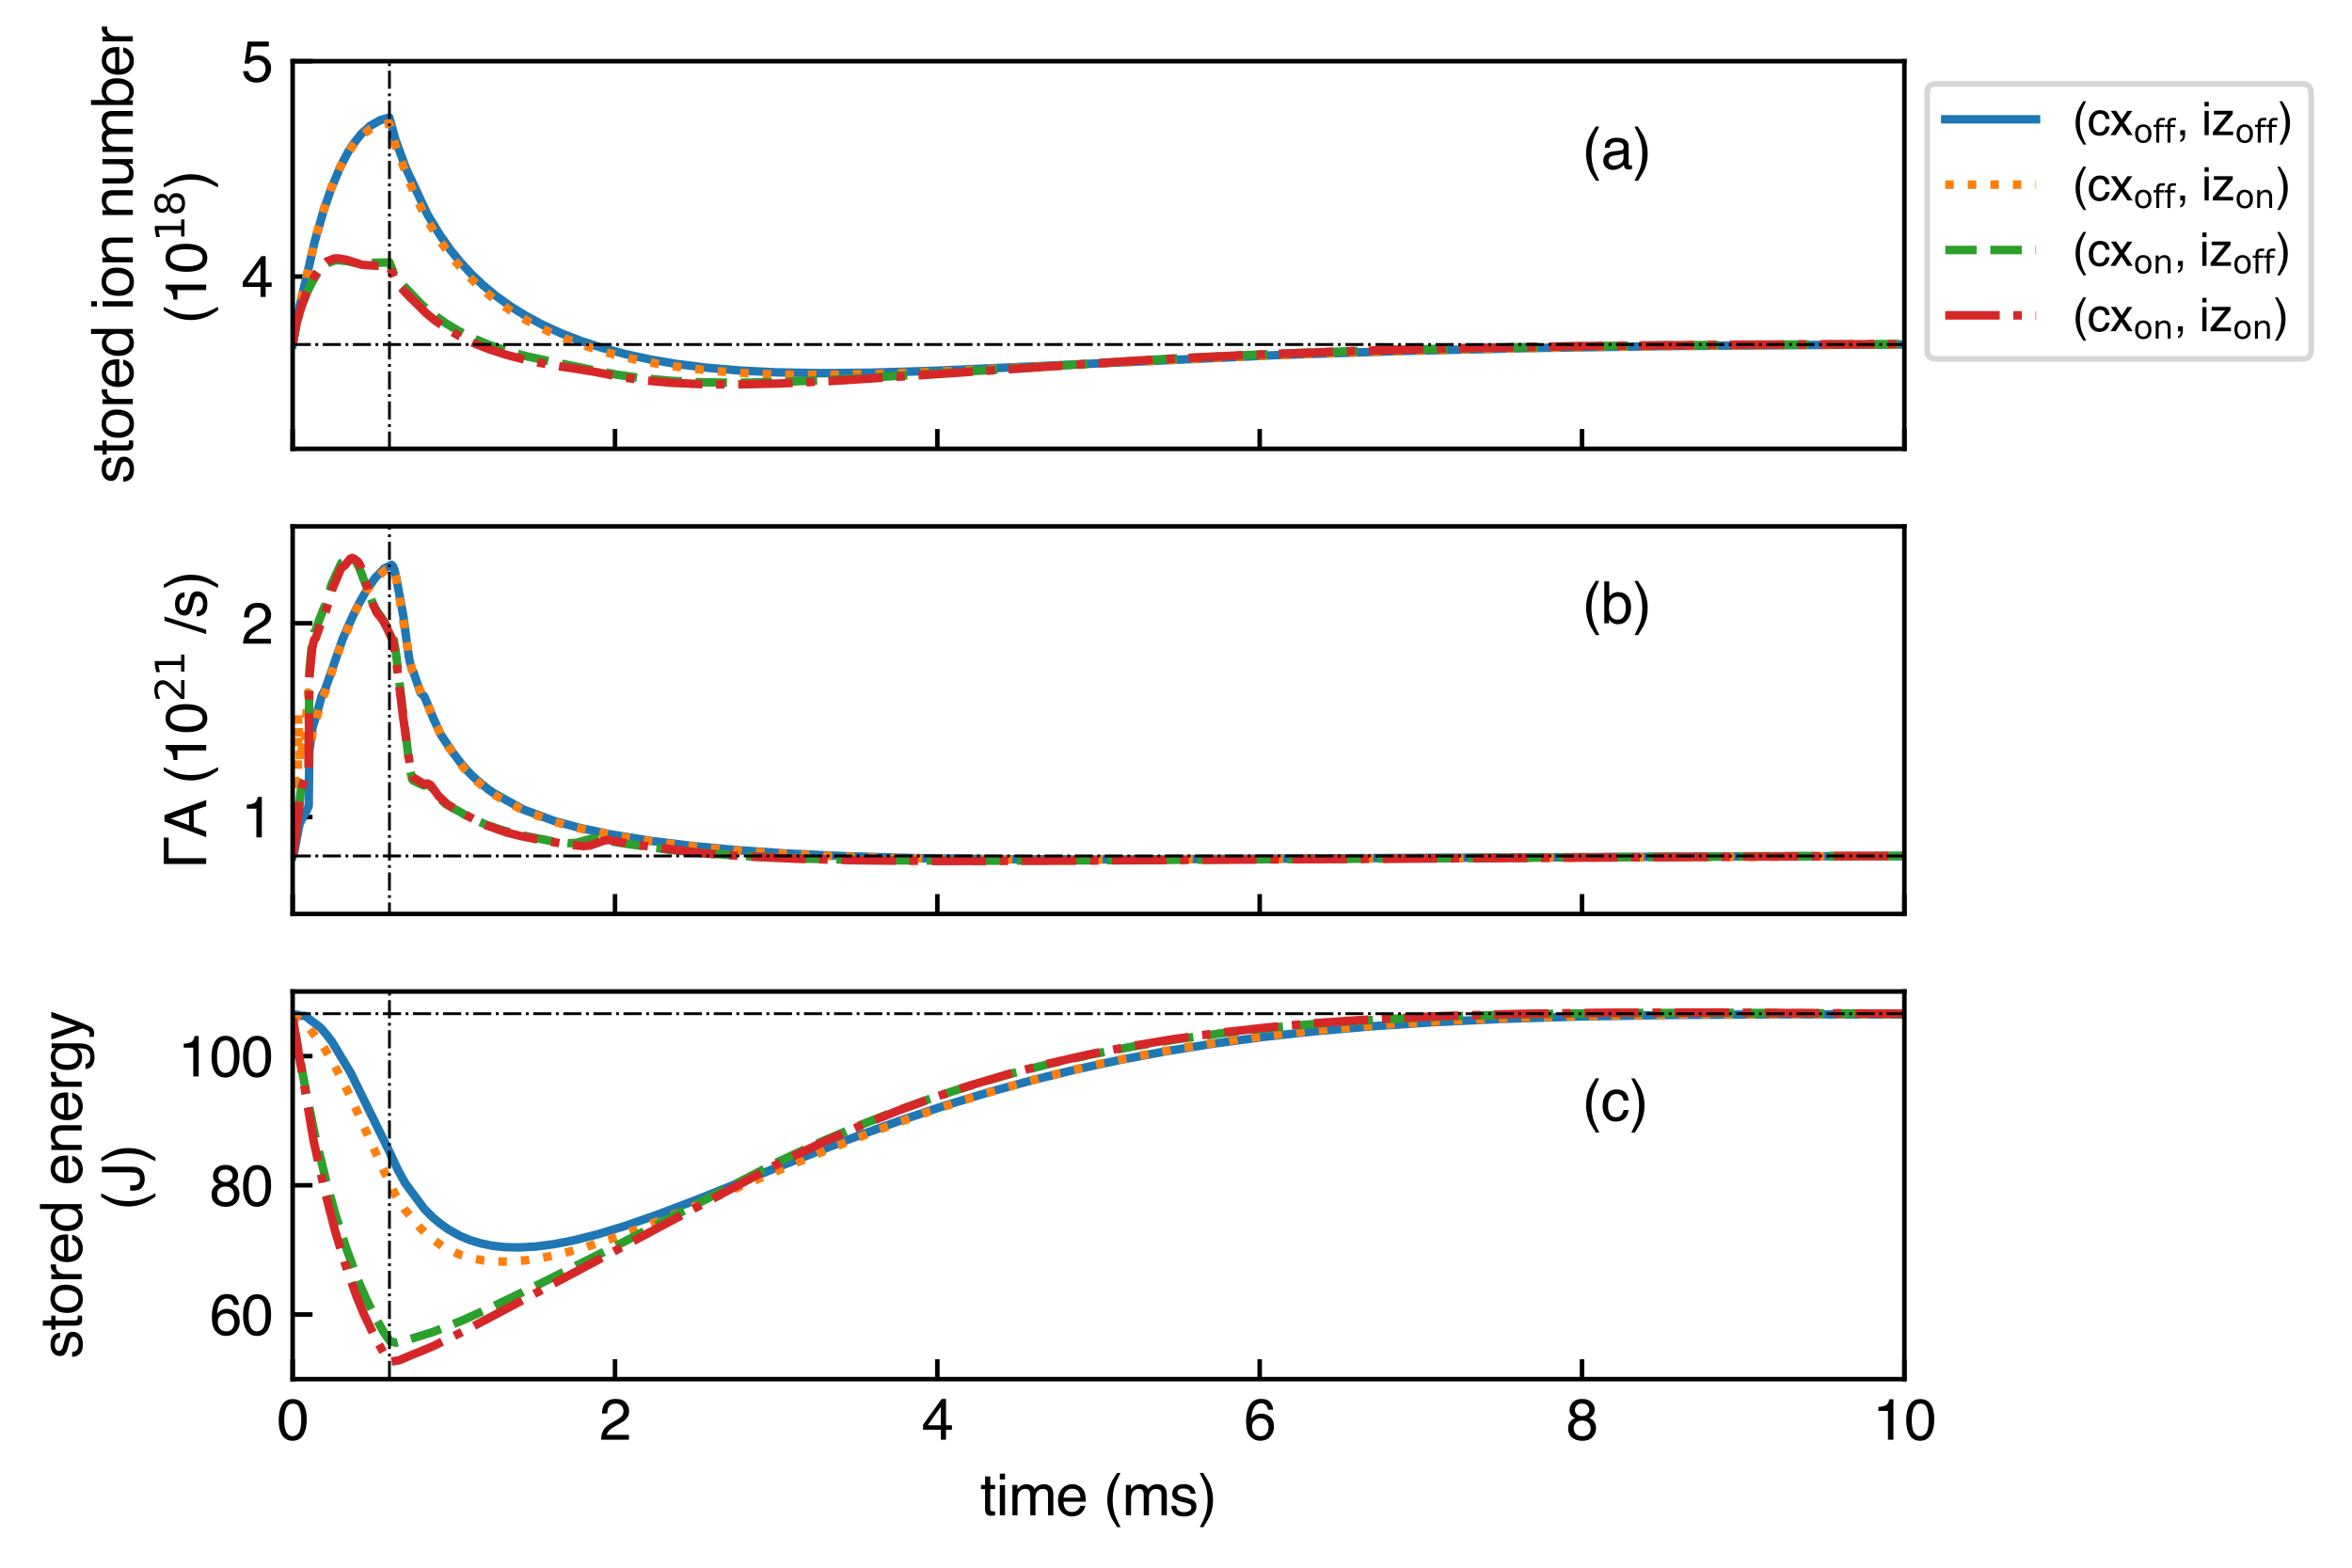 <?xml version="1.0" encoding="utf-8" standalone="no"?>
<!DOCTYPE svg PUBLIC "-//W3C//DTD SVG 1.1//EN"
  "http://www.w3.org/Graphics/SVG/1.1/DTD/svg11.dtd">
<svg xmlns:xlink="http://www.w3.org/1999/xlink" width="414.475pt" height="276.369pt" viewBox="0 0 414.475 276.369" xmlns="http://www.w3.org/2000/svg" version="1.1">
 <defs>
  <style type="text/css">*{stroke-linejoin: round; stroke-linecap: butt}</style>
 </defs>
 <g id="figure_1">
  <g id="patch_1">
   <path d="M -0 276.369 
L 414.475 276.369 
L 414.475 0 
L -0 0 
z
" style="fill: #ffffff"/>
  </g>
  <g id="axes_1">
   <g id="patch_2">
    <path d="M 51.573 79.108 
L 335.595 79.108 
L 335.595 10.787 
L 51.573 10.787 
z
" style="fill: #ffffff"/>
   </g>
   <g id="matplotlib.axis_1">
    <g id="xtick_1">
     <g id="line2d_1">
      <defs>
       <path id="mffa6375322" d="M 0 0 
L 0 -3.5 
" style="stroke: #000000; stroke-width: 0.8"/>
      </defs>
      <g>
       <use xlink:href="#mffa6375322" x="51.573" y="79.108" style="stroke: #000000; stroke-width: 0.8"/>
      </g>
     </g>
    </g>
    <g id="xtick_2">
     <g id="line2d_2">
      <g>
       <use xlink:href="#mffa6375322" x="108.377" y="79.108" style="stroke: #000000; stroke-width: 0.8"/>
      </g>
     </g>
    </g>
    <g id="xtick_3">
     <g id="line2d_3">
      <g>
       <use xlink:href="#mffa6375322" x="165.182" y="79.108" style="stroke: #000000; stroke-width: 0.8"/>
      </g>
     </g>
    </g>
    <g id="xtick_4">
     <g id="line2d_4">
      <g>
       <use xlink:href="#mffa6375322" x="221.986" y="79.108" style="stroke: #000000; stroke-width: 0.8"/>
      </g>
     </g>
    </g>
    <g id="xtick_5">
     <g id="line2d_5">
      <g>
       <use xlink:href="#mffa6375322" x="278.79" y="79.108" style="stroke: #000000; stroke-width: 0.8"/>
      </g>
     </g>
    </g>
    <g id="xtick_6">
     <g id="line2d_6">
      <g>
       <use xlink:href="#mffa6375322" x="335.595" y="79.108" style="stroke: #000000; stroke-width: 0.8"/>
      </g>
     </g>
    </g>
   </g>
   <g id="matplotlib.axis_2">
    <g id="ytick_1">
     <g id="line2d_7">
      <defs>
       <path id="m5a0e45235b" d="M 0 0 
L 3.5 0 
" style="stroke: #000000; stroke-width: 0.8"/>
      </defs>
      <g>
       <use xlink:href="#m5a0e45235b" x="51.573" y="48.743" style="stroke: #000000; stroke-width: 0.8"/>
      </g>
     </g>
     <g id="text_1">
      <!-- 4 -->
      <g transform="translate(42.512 52.33) scale(0.1 -0.1)">
       <defs>
        <path id="Helvetica-34" d="M 2116 1584 
L 2116 3613 
L 681 1584 
L 2116 1584 
z
M 2125 0 
L 2125 1094 
L 163 1094 
L 163 1644 
L 2213 4488 
L 2688 4488 
L 2688 1584 
L 3347 1584 
L 3347 1094 
L 2688 1094 
L 2688 0 
L 2125 0 
z
" transform="scale(0.016)"/>
       </defs>
       <use xlink:href="#Helvetica-34"/>
      </g>
     </g>
    </g>
    <g id="ytick_2">
     <g id="line2d_8">
      <g>
       <use xlink:href="#m5a0e45235b" x="51.573" y="10.787" style="stroke: #000000; stroke-width: 0.8"/>
      </g>
     </g>
     <g id="text_2">
      <!-- 5 -->
      <g transform="translate(42.512 14.373) scale(0.1 -0.1)">
       <defs>
        <path id="Helvetica-35" d="M 791 1141 
Q 847 659 1238 475 
Q 1438 381 1700 381 
Q 2200 381 2440 700 
Q 2681 1019 2681 1406 
Q 2681 1875 2395 2131 
Q 2109 2388 1709 2388 
Q 1419 2388 1211 2275 
Q 1003 2163 856 1963 
L 369 1991 
L 709 4400 
L 3034 4400 
L 3034 3856 
L 1131 3856 
L 941 2613 
Q 1097 2731 1238 2791 
Q 1488 2894 1816 2894 
Q 2431 2894 2859 2497 
Q 3288 2100 3288 1491 
Q 3288 856 2895 371 
Q 2503 -113 1644 -113 
Q 1097 -113 676 195 
Q 256 503 206 1141 
L 791 1141 
z
" transform="scale(0.016)"/>
       </defs>
       <use xlink:href="#Helvetica-35"/>
      </g>
     </g>
    </g>
    <g id="text_3">
     <!-- stored ion number -->
     <g transform="translate(23.407 85.244) rotate(-90) scale(0.1 -0.1)">
      <defs>
       <path id="Helvetica-73" d="M 747 1050 
Q 772 769 888 619 
Q 1100 347 1625 347 
Q 1938 347 2175 483 
Q 2413 619 2413 903 
Q 2413 1119 2222 1231 
Q 2100 1300 1741 1391 
L 1294 1503 
Q 866 1609 663 1741 
Q 300 1969 300 2372 
Q 300 2847 642 3140 
Q 984 3434 1563 3434 
Q 2319 3434 2653 2991 
Q 2863 2709 2856 2384 
L 2325 2384 
Q 2309 2575 2191 2731 
Q 1997 2953 1519 2953 
Q 1200 2953 1036 2831 
Q 872 2709 872 2509 
Q 872 2291 1088 2159 
Q 1213 2081 1456 2022 
L 1828 1931 
Q 2434 1784 2641 1647 
Q 2969 1431 2969 969 
Q 2969 522 2630 197 
Q 2291 -128 1597 -128 
Q 850 -128 539 211 
Q 228 550 206 1050 
L 747 1050 
z
M 1578 3428 
L 1578 3428 
z
" transform="scale(0.016)"/>
       <path id="Helvetica-74" d="M 525 4281 
L 1094 4281 
L 1094 3347 
L 1628 3347 
L 1628 2888 
L 1094 2888 
L 1094 703 
Q 1094 528 1213 469 
Q 1278 434 1431 434 
Q 1472 434 1519 436 
Q 1566 438 1628 444 
L 1628 0 
Q 1531 -28 1426 -40 
Q 1322 -53 1200 -53 
Q 806 -53 665 148 
Q 525 350 525 672 
L 525 2888 
L 72 2888 
L 72 3347 
L 525 3347 
L 525 4281 
z
" transform="scale(0.016)"/>
       <path id="Helvetica-6f" d="M 1741 363 
Q 2300 363 2508 786 
Q 2716 1209 2716 1728 
Q 2716 2197 2566 2491 
Q 2328 2953 1747 2953 
Q 1231 2953 997 2559 
Q 763 2166 763 1609 
Q 763 1075 997 719 
Q 1231 363 1741 363 
z
M 1763 3444 
Q 2409 3444 2856 3012 
Q 3303 2581 3303 1744 
Q 3303 934 2909 406 
Q 2516 -122 1688 -122 
Q 997 -122 590 345 
Q 184 813 184 1600 
Q 184 2444 612 2944 
Q 1041 3444 1763 3444 
z
M 1744 3428 
L 1744 3428 
z
" transform="scale(0.016)"/>
       <path id="Helvetica-72" d="M 428 3347 
L 963 3347 
L 963 2769 
Q 1028 2938 1284 3180 
Q 1541 3422 1875 3422 
Q 1891 3422 1928 3419 
Q 1966 3416 2056 3406 
L 2056 2813 
Q 2006 2822 1964 2825 
Q 1922 2828 1872 2828 
Q 1447 2828 1219 2554 
Q 991 2281 991 1925 
L 991 0 
L 428 0 
L 428 3347 
z
" transform="scale(0.016)"/>
       <path id="Helvetica-65" d="M 1806 3422 
Q 2163 3422 2497 3255 
Q 2831 3088 3006 2822 
Q 3175 2569 3231 2231 
Q 3281 2000 3281 1494 
L 828 1494 
Q 844 984 1069 676 
Q 1294 369 1766 369 
Q 2206 369 2469 659 
Q 2619 828 2681 1050 
L 3234 1050 
Q 3213 866 3089 639 
Q 2966 413 2813 269 
Q 2556 19 2178 -69 
Q 1975 -119 1719 -119 
Q 1094 -119 659 336 
Q 225 791 225 1609 
Q 225 2416 662 2919 
Q 1100 3422 1806 3422 
z
M 2703 1941 
Q 2669 2306 2544 2525 
Q 2313 2931 1772 2931 
Q 1384 2931 1121 2651 
Q 859 2372 844 1941 
L 2703 1941 
z
M 1753 3428 
L 1753 3428 
z
" transform="scale(0.016)"/>
       <path id="Helvetica-64" d="M 769 1634 
Q 769 1097 997 734 
Q 1225 372 1728 372 
Q 2119 372 2370 708 
Q 2622 1044 2622 1672 
Q 2622 2306 2362 2611 
Q 2103 2916 1722 2916 
Q 1297 2916 1033 2591 
Q 769 2266 769 1634 
z
M 1616 3406 
Q 2000 3406 2259 3244 
Q 2409 3150 2600 2916 
L 2600 4606 
L 3141 4606 
L 3141 0 
L 2634 0 
L 2634 466 
Q 2438 156 2169 18 
Q 1900 -119 1553 -119 
Q 994 -119 584 351 
Q 175 822 175 1603 
Q 175 2334 548 2870 
Q 922 3406 1616 3406 
z
" transform="scale(0.016)"/>
       <path id="Helvetica-20" transform="scale(0.016)"/>
       <path id="Helvetica-69" d="M 413 3331 
L 984 3331 
L 984 0 
L 413 0 
L 413 3331 
z
M 413 4591 
L 984 4591 
L 984 3953 
L 413 3953 
L 413 4591 
z
" transform="scale(0.016)"/>
       <path id="Helvetica-6e" d="M 413 3347 
L 947 3347 
L 947 2872 
Q 1184 3166 1450 3294 
Q 1716 3422 2041 3422 
Q 2753 3422 3003 2925 
Q 3141 2653 3141 2147 
L 3141 0 
L 2569 0 
L 2569 2109 
Q 2569 2416 2478 2603 
Q 2328 2916 1934 2916 
Q 1734 2916 1606 2875 
Q 1375 2806 1200 2600 
Q 1059 2434 1017 2257 
Q 975 2081 975 1753 
L 975 0 
L 413 0 
L 413 3347 
z
M 1734 3428 
L 1734 3428 
z
" transform="scale(0.016)"/>
       <path id="Helvetica-75" d="M 975 3347 
L 975 1125 
Q 975 869 1056 706 
Q 1206 406 1616 406 
Q 2203 406 2416 931 
Q 2531 1213 2531 1703 
L 2531 3347 
L 3094 3347 
L 3094 0 
L 2563 0 
L 2569 494 
Q 2459 303 2297 172 
Q 1975 -91 1516 -91 
Q 800 -91 541 388 
Q 400 644 400 1072 
L 400 3347 
L 975 3347 
z
M 1747 3428 
L 1747 3428 
z
" transform="scale(0.016)"/>
       <path id="Helvetica-6d" d="M 413 3347 
L 969 3347 
L 969 2872 
Q 1169 3119 1331 3231 
Q 1609 3422 1963 3422 
Q 2363 3422 2606 3225 
Q 2744 3113 2856 2894 
Q 3044 3163 3297 3292 
Q 3550 3422 3866 3422 
Q 4541 3422 4784 2934 
Q 4916 2672 4916 2228 
L 4916 0 
L 4331 0 
L 4331 2325 
Q 4331 2659 4164 2784 
Q 3997 2909 3756 2909 
Q 3425 2909 3186 2687 
Q 2947 2466 2947 1947 
L 2947 0 
L 2375 0 
L 2375 2184 
Q 2375 2525 2294 2681 
Q 2166 2916 1816 2916 
Q 1497 2916 1236 2669 
Q 975 2422 975 1775 
L 975 0 
L 413 0 
L 413 3347 
z
" transform="scale(0.016)"/>
       <path id="Helvetica-62" d="M 369 4606 
L 916 4606 
L 916 2941 
Q 1100 3181 1356 3307 
Q 1613 3434 1913 3434 
Q 2538 3434 2927 3004 
Q 3316 2575 3316 1738 
Q 3316 944 2931 419 
Q 2547 -106 1866 -106 
Q 1484 -106 1222 78 
Q 1066 188 888 428 
L 888 0 
L 369 0 
L 369 4606 
z
M 1831 391 
Q 2288 391 2514 753 
Q 2741 1116 2741 1709 
Q 2741 2238 2514 2584 
Q 2288 2931 1847 2931 
Q 1463 2931 1173 2647 
Q 884 2363 884 1709 
Q 884 1238 1003 944 
Q 1225 391 1831 391 
z
" transform="scale(0.016)"/>
      </defs>
      <use xlink:href="#Helvetica-73"/>
      <use xlink:href="#Helvetica-74" x="50"/>
      <use xlink:href="#Helvetica-6f" x="77.783"/>
      <use xlink:href="#Helvetica-72" x="133.398"/>
      <use xlink:href="#Helvetica-65" x="166.699"/>
      <use xlink:href="#Helvetica-64" x="222.314"/>
      <use xlink:href="#Helvetica-20" x="277.93"/>
      <use xlink:href="#Helvetica-69" x="305.713"/>
      <use xlink:href="#Helvetica-6f" x="327.93"/>
      <use xlink:href="#Helvetica-6e" x="383.545"/>
      <use xlink:href="#Helvetica-20" x="439.16"/>
      <use xlink:href="#Helvetica-6e" x="466.943"/>
      <use xlink:href="#Helvetica-75" x="522.559"/>
      <use xlink:href="#Helvetica-6d" x="578.174"/>
      <use xlink:href="#Helvetica-62" x="661.475"/>
      <use xlink:href="#Helvetica-65" x="717.09"/>
      <use xlink:href="#Helvetica-72" x="772.705"/>
     </g>
     <!--  (10$^{18}$) -->
     <g transform="translate(36.412 59.898) rotate(-90) scale(0.1 -0.1)">
      <defs>
       <path id="Helvetica-28" d="M 1894 4666 
Q 1403 3713 1256 3263 
Q 1034 2578 1034 1681 
Q 1034 775 1288 25 
Q 1444 -438 1903 -1306 
L 1525 -1306 
Q 1069 -594 959 -397 
Q 850 -200 722 138 
Q 547 600 478 1125 
Q 444 1397 444 1644 
Q 444 2569 734 3291 
Q 919 3750 1503 4666 
L 1894 4666 
z
" transform="scale(0.016)"/>
       <path id="Helvetica-31" d="M 613 3169 
L 613 3600 
Q 1222 3659 1462 3798 
Q 1703 3938 1822 4456 
L 2266 4456 
L 2266 0 
L 1666 0 
L 1666 3169 
L 613 3169 
z
" transform="scale(0.016)"/>
       <path id="Helvetica-30" d="M 1731 4475 
Q 2600 4475 2988 3759 
Q 3288 3206 3288 2244 
Q 3288 1331 3016 734 
Q 2622 -122 1728 -122 
Q 922 -122 528 578 
Q 200 1163 200 2147 
Q 200 2909 397 3456 
Q 766 4475 1731 4475 
z
M 1725 391 
Q 2163 391 2422 778 
Q 2681 1166 2681 2222 
Q 2681 2984 2493 3476 
Q 2306 3969 1766 3969 
Q 1269 3969 1039 3501 
Q 809 3034 809 2125 
Q 809 1441 956 1025 
Q 1181 391 1725 391 
z
" transform="scale(0.016)"/>
       <path id="DejaVuSans-31" d="M 794 531 
L 1825 531 
L 1825 4091 
L 703 3866 
L 703 4441 
L 1819 4666 
L 2450 4666 
L 2450 531 
L 3481 531 
L 3481 0 
L 794 0 
L 794 531 
z
" transform="scale(0.016)"/>
       <path id="DejaVuSans-38" d="M 2034 2216 
Q 1584 2216 1326 1975 
Q 1069 1734 1069 1313 
Q 1069 891 1326 650 
Q 1584 409 2034 409 
Q 2484 409 2743 651 
Q 3003 894 3003 1313 
Q 3003 1734 2745 1975 
Q 2488 2216 2034 2216 
z
M 1403 2484 
Q 997 2584 770 2862 
Q 544 3141 544 3541 
Q 544 4100 942 4425 
Q 1341 4750 2034 4750 
Q 2731 4750 3128 4425 
Q 3525 4100 3525 3541 
Q 3525 3141 3298 2862 
Q 3072 2584 2669 2484 
Q 3125 2378 3379 2068 
Q 3634 1759 3634 1313 
Q 3634 634 3220 271 
Q 2806 -91 2034 -91 
Q 1263 -91 848 271 
Q 434 634 434 1313 
Q 434 1759 690 2068 
Q 947 2378 1403 2484 
z
M 1172 3481 
Q 1172 3119 1398 2916 
Q 1625 2713 2034 2713 
Q 2441 2713 2670 2916 
Q 2900 3119 2900 3481 
Q 2900 3844 2670 4047 
Q 2441 4250 2034 4250 
Q 1625 4250 1398 4047 
Q 1172 3844 1172 3481 
z
" transform="scale(0.016)"/>
       <path id="Helvetica-29" d="M 222 -1306 
Q 719 -338 863 106 
Q 1081 778 1081 1681 
Q 1081 2584 828 3334 
Q 672 3797 213 4666 
L 591 4666 
Q 1072 3897 1173 3717 
Q 1275 3538 1394 3222 
Q 1544 2831 1608 2450 
Q 1672 2069 1672 1716 
Q 1672 791 1378 66 
Q 1194 -400 613 -1306 
L 222 -1306 
z
" transform="scale(0.016)"/>
      </defs>
      <use xlink:href="#Helvetica-20" transform="translate(0 0.766)"/>
      <use xlink:href="#Helvetica-28" transform="translate(27.783 0.766)"/>
      <use xlink:href="#Helvetica-31" transform="translate(61.084 0.766)"/>
      <use xlink:href="#Helvetica-30" transform="translate(116.699 0.766)"/>
      <use xlink:href="#DejaVuSans-31" transform="translate(173.271 39.047) scale(0.7)"/>
      <use xlink:href="#DejaVuSans-38" transform="translate(217.808 39.047) scale(0.7)"/>
      <use xlink:href="#Helvetica-29" transform="translate(265.078 0.766)"/>
     </g>
    </g>
   </g>
   <g id="line2d_9">
    <path d="M 51.587 60.674 
L 52.524 55.241 
L 55.478 42.501 
L 57.012 37.174 
L 58.361 33.249 
L 60.022 29.291 
L 61.4 26.687 
L 62.28 25.354 
L 63.686 23.583 
L 65.305 22.132 
L 67.038 21.174 
L 68.614 20.719 
L 69.679 24.616 
L 71.554 29.714 
L 75.317 37.781 
L 77.461 41.321 
L 79.322 43.972 
L 81.097 46.172 
L 83.113 48.362 
L 85.102 50.251 
L 87.274 52.059 
L 89.93 53.97 
L 92.6 55.633 
L 95.752 57.315 
L 98.976 58.781 
L 102.384 60.099 
L 106.091 61.307 
L 110.167 62.403 
L 114.626 63.369 
L 119.454 64.18 
L 124.694 64.829 
L 130.503 65.319 
L 136.921 65.634 
L 144.292 65.77 
L 153.054 65.7 
L 164.102 65.378 
L 180.206 64.664 
L 225.082 62.587 
L 246.355 61.88 
L 269.304 61.347 
L 294.653 60.984 
L 326.151 60.758 
L 335.595 60.723 
L 335.595 60.723 
" clip-path="url(#p01888ed120)" style="fill: none; stroke: #1f77b4; stroke-width: 1.5; stroke-linecap: square"/>
   </g>
   <g id="line2d_10">
    <path d="M 51.587 60.674 
L 52.538 55.14 
L 55.592 41.912 
L 57.026 36.969 
L 58.389 33.053 
L 59.951 29.438 
L 60.988 27.536 
L 62.11 25.792 
L 63.587 24.058 
L 64.979 22.924 
L 65.859 22.455 
L 67.208 21.947 
L 68.628 21.785 
L 69.75 25.844 
L 72.221 32.267 
L 74.082 36.387 
L 75.786 39.608 
L 78.129 43.298 
L 79.705 45.419 
L 81.424 47.459 
L 83.426 49.55 
L 85.442 51.389 
L 87.629 53.133 
L 90.257 54.944 
L 93.068 56.618 
L 96.292 58.255 
L 99.615 59.69 
L 103.165 60.987 
L 107.028 62.165 
L 111.288 63.223 
L 115.719 64.095 
L 120.633 64.832 
L 126.015 65.407 
L 131.923 65.811 
L 138.64 66.04 
L 146.379 66.074 
L 155.709 65.885 
L 167.979 65.401 
L 190.076 64.264 
L 217.541 62.917 
L 238.559 62.117 
L 260.031 61.527 
L 283.647 61.104 
L 312.206 60.822 
L 335.595 60.714 
L 335.595 60.714 
" clip-path="url(#p01888ed120)" style="fill: none; stroke-dasharray: 1.5,2.475; stroke-dashoffset: 0; stroke: #ff7f0e; stroke-width: 1.5"/>
   </g>
   <g id="line2d_11">
    <path d="M 51.587 60.674 
L 52.269 56.919 
L 52.808 55.118 
L 53.93 51.931 
L 54.839 50.015 
L 55.961 48.086 
L 57.04 46.818 
L 57.622 46.419 
L 59.014 45.887 
L 59.71 45.868 
L 61.002 46.006 
L 62.806 46.381 
L 64.027 46.353 
L 68.643 46.253 
L 69.424 48.285 
L 69.977 49.173 
L 74.366 53.751 
L 76.155 55.294 
L 78.569 56.984 
L 80.799 58.335 
L 83.156 59.524 
L 86.01 60.72 
L 89.121 61.787 
L 92.827 62.808 
L 96.903 63.683 
L 104.955 65.317 
L 108.917 66.07 
L 113.149 66.659 
L 117.935 67.101 
L 123.388 67.375 
L 129.679 67.462 
L 137.163 67.336 
L 146.521 66.945 
L 159.799 66.149 
L 206.152 63.215 
L 224.485 62.371 
L 243.472 61.723 
L 264.362 61.237 
L 288.717 60.899 
L 320.073 60.698 
L 335.595 60.658 
L 335.595 60.658 
" clip-path="url(#p01888ed120)" style="fill: none; stroke-dasharray: 5.55,2.4; stroke-dashoffset: 0; stroke: #2ca02c; stroke-width: 1.5"/>
   </g>
   <g id="line2d_12">
    <path d="M 51.587 60.674 
L 52.283 56.84 
L 52.837 54.965 
L 53.93 51.772 
L 54.839 49.782 
L 55.961 47.772 
L 56.955 46.56 
L 57.594 46.073 
L 58.844 45.581 
L 59.568 45.537 
L 61.059 45.792 
L 63.843 46.686 
L 66.228 46.828 
L 68.557 46.878 
L 68.643 46.959 
L 69.452 48.976 
L 70.006 49.845 
L 71.327 51.436 
L 72.136 52.276 
L 73.357 53.459 
L 75.061 55.179 
L 76.595 56.436 
L 79.009 58.101 
L 81.04 59.289 
L 83.326 60.405 
L 86.096 61.517 
L 89.305 62.563 
L 93.125 63.551 
L 97.272 64.377 
L 101.774 65.043 
L 104.983 65.574 
L 109.371 66.45 
L 113.589 67.042 
L 118.261 67.464 
L 123.558 67.71 
L 129.707 67.767 
L 137.092 67.605 
L 146.465 67.165 
L 160.012 66.287 
L 200.386 63.561 
L 218.365 62.637 
L 236.727 61.924 
L 256.594 61.382 
L 279.287 60.992 
L 307.136 60.745 
L 335.595 60.65 
L 335.595 60.65 
" clip-path="url(#p01888ed120)" style="fill: none; stroke-dasharray: 9.6,2.4,1.5,2.4; stroke-dashoffset: 0; stroke: #d62728; stroke-width: 1.5"/>
   </g>
   <g id="LineCollection_1">
    <path d="M 68.628 79.253 
L 68.628 2.734 
" clip-path="url(#p01888ed120)" style="fill: none; stroke-dasharray: 3.2,0.8,0.5,0.8; stroke-dashoffset: 0; stroke: #000000; stroke-width: 0.5"/>
   </g>
   <g id="LineCollection_2">
    <path d="M 51.573 60.723 
L 335.595 60.723 
" clip-path="url(#p01888ed120)" style="fill: none; stroke-dasharray: 3.2,0.8,0.5,0.8; stroke-dashoffset: 0; stroke: #000000; stroke-width: 0.5"/>
   </g>
   <g id="patch_3">
    <path d="M 51.573 79.108 
L 51.573 10.787 
" style="fill: none; stroke: #000000; stroke-width: 0.8; stroke-linejoin: miter; stroke-linecap: square"/>
   </g>
   <g id="patch_4">
    <path d="M 335.595 79.108 
L 335.595 10.787 
" style="fill: none; stroke: #000000; stroke-width: 0.8; stroke-linejoin: miter; stroke-linecap: square"/>
   </g>
   <g id="patch_5">
    <path d="M 51.573 79.108 
L 335.595 79.108 
" style="fill: none; stroke: #000000; stroke-width: 0.8; stroke-linejoin: miter; stroke-linecap: square"/>
   </g>
   <g id="patch_6">
    <path d="M 51.573 10.787 
L 335.595 10.787 
" style="fill: none; stroke: #000000; stroke-width: 0.8; stroke-linejoin: miter; stroke-linecap: square"/>
   </g>
   <g id="text_4">
    <!-- (a) -->
    <g transform="translate(278.79 29.765) scale(0.1 -0.1)">
     <defs>
      <path id="Helvetica-61" d="M 844 891 
Q 844 647 1022 506 
Q 1200 366 1444 366 
Q 1741 366 2019 503 
Q 2488 731 2488 1250 
L 2488 1703 
Q 2384 1638 2221 1594 
Q 2059 1550 1903 1531 
L 1563 1488 
Q 1256 1447 1103 1359 
Q 844 1213 844 891 
z
M 2206 2028 
Q 2400 2053 2466 2191 
Q 2503 2266 2503 2406 
Q 2503 2694 2298 2823 
Q 2094 2953 1713 2953 
Q 1272 2953 1088 2716 
Q 984 2584 953 2325 
L 428 2325 
Q 444 2944 830 3186 
Q 1216 3428 1725 3428 
Q 2316 3428 2684 3203 
Q 3050 2978 3050 2503 
L 3050 575 
Q 3050 488 3086 434 
Q 3122 381 3238 381 
Q 3275 381 3322 386 
Q 3369 391 3422 400 
L 3422 -16 
Q 3291 -53 3222 -62 
Q 3153 -72 3034 -72 
Q 2744 -72 2613 134 
Q 2544 244 2516 444 
Q 2344 219 2022 53 
Q 1700 -113 1313 -113 
Q 847 -113 551 170 
Q 256 453 256 878 
Q 256 1344 547 1600 
Q 838 1856 1309 1916 
L 2206 2028 
z
M 1741 3428 
L 1741 3428 
z
" transform="scale(0.016)"/>
     </defs>
     <use xlink:href="#Helvetica-28"/>
     <use xlink:href="#Helvetica-61" x="33.301"/>
     <use xlink:href="#Helvetica-29" x="88.916"/>
    </g>
   </g>
   <g id="legend_1">
    <g id="patch_7">
     <path d="M 341.195 63.267 
L 405.675 63.267 
Q 407.275 63.267 407.275 61.667 
L 407.275 16.387 
Q 407.275 14.787 405.675 14.787 
L 341.195 14.787 
Q 339.595 14.787 339.595 16.387 
L 339.595 61.667 
Q 339.595 63.267 341.195 63.267 
z
" style="fill: #ffffff; opacity: 0.8; stroke: #cccccc; stroke-linejoin: miter"/>
    </g>
    <g id="line2d_13">
     <path d="M 342.795 21.027 
L 350.795 21.027 
L 358.795 21.027 
" style="fill: none; stroke: #1f77b4; stroke-width: 1.5; stroke-linecap: square"/>
    </g>
    <g id="text_5">
     <!-- (cx$_{\rm{off}}$, iz$_{\rm{off}}$) -->
     <g transform="translate(365.195 23.827) scale(0.08 -0.08)">
      <defs>
       <path id="Helvetica-63" d="M 1703 3444 
Q 2269 3444 2623 3169 
Q 2978 2894 3050 2222 
L 2503 2222 
Q 2453 2531 2275 2736 
Q 2097 2941 1703 2941 
Q 1166 2941 934 2416 
Q 784 2075 784 1575 
Q 784 1072 996 728 
Q 1209 384 1666 384 
Q 2016 384 2220 598 
Q 2425 813 2503 1184 
L 3050 1184 
Q 2956 519 2581 211 
Q 2206 -97 1622 -97 
Q 966 -97 575 383 
Q 184 863 184 1581 
Q 184 2463 612 2953 
Q 1041 3444 1703 3444 
z
M 1616 3428 
L 1616 3428 
z
" transform="scale(0.016)"/>
       <path id="Helvetica-78" d="M 94 3347 
L 822 3347 
L 1591 2169 
L 2369 3347 
L 3053 3331 
L 1925 1716 
L 3103 0 
L 2384 0 
L 1553 1256 
L 747 0 
L 34 0 
L 1213 1716 
L 94 3347 
z
" transform="scale(0.016)"/>
       <path id="DejaVuSans-6f" d="M 1959 3097 
Q 1497 3097 1228 2736 
Q 959 2375 959 1747 
Q 959 1119 1226 758 
Q 1494 397 1959 397 
Q 2419 397 2687 759 
Q 2956 1122 2956 1747 
Q 2956 2369 2687 2733 
Q 2419 3097 1959 3097 
z
M 1959 3584 
Q 2709 3584 3137 3096 
Q 3566 2609 3566 1747 
Q 3566 888 3137 398 
Q 2709 -91 1959 -91 
Q 1206 -91 779 398 
Q 353 888 353 1747 
Q 353 2609 779 3096 
Q 1206 3584 1959 3584 
z
" transform="scale(0.016)"/>
       <path id="DejaVuSans-66" d="M 2375 4863 
L 2375 4384 
L 1825 4384 
Q 1516 4384 1395 4259 
Q 1275 4134 1275 3809 
L 1275 3500 
L 2222 3500 
L 2222 3053 
L 1275 3053 
L 1275 0 
L 697 0 
L 697 3053 
L 147 3053 
L 147 3500 
L 697 3500 
L 697 3744 
Q 697 4328 969 4595 
Q 1241 4863 1831 4863 
L 2375 4863 
z
" transform="scale(0.016)"/>
       <path id="Helvetica-2c" d="M 531 -653 
Q 747 -616 834 -350 
Q 881 -209 881 -78 
Q 881 -56 879 -39 
Q 878 -22 872 0 
L 531 0 
L 531 681 
L 1200 681 
L 1200 50 
Q 1200 -322 1050 -603 
Q 900 -884 531 -950 
L 531 -653 
z
" transform="scale(0.016)"/>
       <path id="Helvetica-7a" d="M 163 444 
L 2147 2844 
L 309 2844 
L 309 3347 
L 2903 3347 
L 2903 2888 
L 931 503 
L 2963 503 
L 2963 0 
L 163 0 
L 163 444 
z
M 1609 3428 
L 1609 3428 
z
" transform="scale(0.016)"/>
      </defs>
      <use xlink:href="#Helvetica-28" transform="translate(0 0.094)"/>
      <use xlink:href="#Helvetica-63" transform="translate(33.301 0.094)"/>
      <use xlink:href="#Helvetica-78" transform="translate(83.301 0.094)"/>
      <use xlink:href="#DejaVuSans-6f" transform="translate(134.258 -16.312) scale(0.7)"/>
      <use xlink:href="#DejaVuSans-66" transform="translate(177.085 -16.312) scale(0.7)"/>
      <use xlink:href="#DejaVuSans-66" transform="translate(201.729 -16.312) scale(0.7)"/>
      <use xlink:href="#Helvetica-2c" transform="translate(229.106 0.094)"/>
      <use xlink:href="#Helvetica-20" transform="translate(256.89 0.094)"/>
      <use xlink:href="#Helvetica-69" transform="translate(284.673 0.094)"/>
      <use xlink:href="#Helvetica-7a" transform="translate(306.89 0.094)"/>
      <use xlink:href="#DejaVuSans-6f" transform="translate(357.847 -16.312) scale(0.7)"/>
      <use xlink:href="#DejaVuSans-66" transform="translate(400.674 -16.312) scale(0.7)"/>
      <use xlink:href="#DejaVuSans-66" transform="translate(425.317 -16.312) scale(0.7)"/>
      <use xlink:href="#Helvetica-29" transform="translate(452.695 0.094)"/>
     </g>
    </g>
    <g id="line2d_14">
     <path d="M 342.795 32.547 
L 350.795 32.547 
L 358.795 32.547 
" style="fill: none; stroke-dasharray: 1.5,2.475; stroke-dashoffset: 0; stroke: #ff7f0e; stroke-width: 1.5"/>
    </g>
    <g id="text_6">
     <!-- (cx$_{\rm{off}}$, iz$_{\rm{on}}$) -->
     <g transform="translate(365.195 35.347) scale(0.08 -0.08)">
      <defs>
       <path id="DejaVuSans-6e" d="M 3513 2113 
L 3513 0 
L 2938 0 
L 2938 2094 
Q 2938 2591 2744 2837 
Q 2550 3084 2163 3084 
Q 1697 3084 1428 2787 
Q 1159 2491 1159 1978 
L 1159 0 
L 581 0 
L 581 3500 
L 1159 3500 
L 1159 2956 
Q 1366 3272 1645 3428 
Q 1925 3584 2291 3584 
Q 2894 3584 3203 3211 
Q 3513 2838 3513 2113 
z
" transform="scale(0.016)"/>
      </defs>
      <use xlink:href="#Helvetica-28" transform="translate(0 0.094)"/>
      <use xlink:href="#Helvetica-63" transform="translate(33.301 0.094)"/>
      <use xlink:href="#Helvetica-78" transform="translate(83.301 0.094)"/>
      <use xlink:href="#DejaVuSans-6f" transform="translate(134.258 -16.312) scale(0.7)"/>
      <use xlink:href="#DejaVuSans-66" transform="translate(177.085 -16.312) scale(0.7)"/>
      <use xlink:href="#DejaVuSans-66" transform="translate(201.729 -16.312) scale(0.7)"/>
      <use xlink:href="#Helvetica-2c" transform="translate(229.106 0.094)"/>
      <use xlink:href="#Helvetica-20" transform="translate(256.89 0.094)"/>
      <use xlink:href="#Helvetica-69" transform="translate(284.673 0.094)"/>
      <use xlink:href="#Helvetica-7a" transform="translate(306.89 0.094)"/>
      <use xlink:href="#DejaVuSans-6f" transform="translate(357.847 -16.312) scale(0.7)"/>
      <use xlink:href="#DejaVuSans-6e" transform="translate(400.674 -16.312) scale(0.7)"/>
      <use xlink:href="#Helvetica-29" transform="translate(447.773 0.094)"/>
     </g>
    </g>
    <g id="line2d_15">
     <path d="M 342.795 44.067 
L 350.795 44.067 
L 358.795 44.067 
" style="fill: none; stroke-dasharray: 5.55,2.4; stroke-dashoffset: 0; stroke: #2ca02c; stroke-width: 1.5"/>
    </g>
    <g id="text_7">
     <!-- (cx$_{\rm{on}}$, iz$_{\rm{off}}$) -->
     <g transform="translate(365.195 46.867) scale(0.08 -0.08)">
      <use xlink:href="#Helvetica-28" transform="translate(0 0.094)"/>
      <use xlink:href="#Helvetica-63" transform="translate(33.301 0.094)"/>
      <use xlink:href="#Helvetica-78" transform="translate(83.301 0.094)"/>
      <use xlink:href="#DejaVuSans-6f" transform="translate(134.258 -16.312) scale(0.7)"/>
      <use xlink:href="#DejaVuSans-6e" transform="translate(177.085 -16.312) scale(0.7)"/>
      <use xlink:href="#Helvetica-2c" transform="translate(224.185 0.094)"/>
      <use xlink:href="#Helvetica-20" transform="translate(251.968 0.094)"/>
      <use xlink:href="#Helvetica-69" transform="translate(279.751 0.094)"/>
      <use xlink:href="#Helvetica-7a" transform="translate(301.968 0.094)"/>
      <use xlink:href="#DejaVuSans-6f" transform="translate(352.925 -16.312) scale(0.7)"/>
      <use xlink:href="#DejaVuSans-66" transform="translate(395.752 -16.312) scale(0.7)"/>
      <use xlink:href="#DejaVuSans-66" transform="translate(420.396 -16.312) scale(0.7)"/>
      <use xlink:href="#Helvetica-29" transform="translate(447.773 0.094)"/>
     </g>
    </g>
    <g id="line2d_16">
     <path d="M 342.795 55.587 
L 350.795 55.587 
L 358.795 55.587 
" style="fill: none; stroke-dasharray: 9.6,2.4,1.5,2.4; stroke-dashoffset: 0; stroke: #d62728; stroke-width: 1.5"/>
    </g>
    <g id="text_8">
     <!-- (cx$_{\rm{on}}$, iz$_{\rm{on}}$) -->
     <g transform="translate(365.195 58.387) scale(0.08 -0.08)">
      <use xlink:href="#Helvetica-28" transform="translate(0 0.094)"/>
      <use xlink:href="#Helvetica-63" transform="translate(33.301 0.094)"/>
      <use xlink:href="#Helvetica-78" transform="translate(83.301 0.094)"/>
      <use xlink:href="#DejaVuSans-6f" transform="translate(134.258 -16.312) scale(0.7)"/>
      <use xlink:href="#DejaVuSans-6e" transform="translate(177.085 -16.312) scale(0.7)"/>
      <use xlink:href="#Helvetica-2c" transform="translate(224.185 0.094)"/>
      <use xlink:href="#Helvetica-20" transform="translate(251.968 0.094)"/>
      <use xlink:href="#Helvetica-69" transform="translate(279.751 0.094)"/>
      <use xlink:href="#Helvetica-7a" transform="translate(301.968 0.094)"/>
      <use xlink:href="#DejaVuSans-6f" transform="translate(352.925 -16.312) scale(0.7)"/>
      <use xlink:href="#DejaVuSans-6e" transform="translate(395.752 -16.312) scale(0.7)"/>
      <use xlink:href="#Helvetica-29" transform="translate(442.852 0.094)"/>
     </g>
    </g>
   </g>
  </g>
  <g id="axes_2">
   <g id="patch_8">
    <path d="M 51.573 243.08 
L 335.595 243.08 
L 335.595 174.759 
L 51.573 174.759 
z
" style="fill: #ffffff"/>
   </g>
   <g id="matplotlib.axis_3">
    <g id="xtick_7">
     <g id="line2d_17">
      <g>
       <use xlink:href="#mffa6375322" x="51.573" y="243.08" style="stroke: #000000; stroke-width: 0.8"/>
      </g>
     </g>
     <g id="text_9">
      <!-- 0 -->
      <g transform="translate(48.792 253.754) scale(0.1 -0.1)">
       <use xlink:href="#Helvetica-30"/>
      </g>
     </g>
    </g>
    <g id="xtick_8">
     <g id="line2d_18">
      <g>
       <use xlink:href="#mffa6375322" x="108.377" y="243.08" style="stroke: #000000; stroke-width: 0.8"/>
      </g>
     </g>
     <g id="text_10">
      <!-- 2 -->
      <g transform="translate(105.597 253.754) scale(0.1 -0.1)">
       <defs>
        <path id="Helvetica-32" d="M 200 0 
Q 231 578 439 1006 
Q 647 1434 1250 1784 
L 1850 2131 
Q 2253 2366 2416 2531 
Q 2672 2791 2672 3125 
Q 2672 3516 2437 3745 
Q 2203 3975 1813 3975 
Q 1234 3975 1013 3538 
Q 894 3303 881 2888 
L 309 2888 
Q 319 3472 525 3841 
Q 891 4491 1816 4491 
Q 2584 4491 2939 4075 
Q 3294 3659 3294 3150 
Q 3294 2613 2916 2231 
Q 2697 2009 2131 1694 
L 1703 1456 
Q 1397 1288 1222 1134 
Q 909 863 828 531 
L 3272 531 
L 3272 0 
L 200 0 
z
" transform="scale(0.016)"/>
       </defs>
       <use xlink:href="#Helvetica-32"/>
      </g>
     </g>
    </g>
    <g id="xtick_9">
     <g id="line2d_19">
      <g>
       <use xlink:href="#mffa6375322" x="165.182" y="243.08" style="stroke: #000000; stroke-width: 0.8"/>
      </g>
     </g>
     <g id="text_11">
      <!-- 4 -->
      <g transform="translate(162.401 253.754) scale(0.1 -0.1)">
       <use xlink:href="#Helvetica-34"/>
      </g>
     </g>
    </g>
    <g id="xtick_10">
     <g id="line2d_20">
      <g>
       <use xlink:href="#mffa6375322" x="221.986" y="243.08" style="stroke: #000000; stroke-width: 0.8"/>
      </g>
     </g>
     <g id="text_12">
      <!-- 6 -->
      <g transform="translate(219.206 253.754) scale(0.1 -0.1)">
       <defs>
        <path id="Helvetica-36" d="M 1872 4494 
Q 2622 4494 2917 4105 
Q 3213 3716 3213 3303 
L 2656 3303 
Q 2606 3569 2497 3719 
Q 2294 4000 1881 4000 
Q 1409 4000 1131 3564 
Q 853 3128 822 2316 
Q 1016 2600 1309 2741 
Q 1578 2866 1909 2866 
Q 2472 2866 2890 2506 
Q 3309 2147 3309 1434 
Q 3309 825 2912 354 
Q 2516 -116 1781 -116 
Q 1153 -116 697 361 
Q 241 838 241 1966 
Q 241 2800 444 3381 
Q 834 4494 1872 4494 
z
M 1831 384 
Q 2275 384 2495 682 
Q 2716 981 2716 1388 
Q 2716 1731 2519 2042 
Q 2322 2353 1803 2353 
Q 1441 2353 1167 2112 
Q 894 1872 894 1388 
Q 894 963 1142 673 
Q 1391 384 1831 384 
z
" transform="scale(0.016)"/>
       </defs>
       <use xlink:href="#Helvetica-36"/>
      </g>
     </g>
    </g>
    <g id="xtick_11">
     <g id="line2d_21">
      <g>
       <use xlink:href="#mffa6375322" x="278.79" y="243.08" style="stroke: #000000; stroke-width: 0.8"/>
      </g>
     </g>
     <g id="text_13">
      <!-- 8 -->
      <g transform="translate(276.01 253.754) scale(0.1 -0.1)">
       <defs>
        <path id="Helvetica-38" d="M 1741 2600 
Q 2113 2600 2322 2808 
Q 2531 3016 2531 3303 
Q 2531 3553 2331 3762 
Q 2131 3972 1722 3972 
Q 1316 3972 1134 3762 
Q 953 3553 953 3272 
Q 953 2956 1187 2778 
Q 1422 2600 1741 2600 
z
M 1775 384 
Q 2166 384 2423 595 
Q 2681 806 2681 1225 
Q 2681 1659 2415 1884 
Q 2150 2109 1734 2109 
Q 1331 2109 1076 1879 
Q 822 1650 822 1244 
Q 822 894 1055 639 
Q 1288 384 1775 384 
z
M 975 2384 
Q 741 2484 609 2619 
Q 363 2869 363 3269 
Q 363 3769 725 4128 
Q 1088 4488 1753 4488 
Q 2397 4488 2762 4148 
Q 3128 3809 3128 3356 
Q 3128 2938 2916 2678 
Q 2797 2531 2547 2391 
Q 2825 2263 2984 2097 
Q 3281 1784 3281 1284 
Q 3281 694 2884 283 
Q 2488 -128 1763 -128 
Q 1109 -128 657 226 
Q 206 581 206 1256 
Q 206 1653 400 1942 
Q 594 2231 975 2384 
z
" transform="scale(0.016)"/>
       </defs>
       <use xlink:href="#Helvetica-38"/>
      </g>
     </g>
    </g>
    <g id="xtick_12">
     <g id="line2d_22">
      <g>
       <use xlink:href="#mffa6375322" x="335.595" y="243.08" style="stroke: #000000; stroke-width: 0.8"/>
      </g>
     </g>
     <g id="text_14">
      <!-- 10 -->
      <g transform="translate(330.034 253.754) scale(0.1 -0.1)">
       <use xlink:href="#Helvetica-31"/>
       <use xlink:href="#Helvetica-30" x="55.615"/>
      </g>
     </g>
    </g>
    <g id="text_15">
     <!-- time (ms) -->
     <g transform="translate(172.755 267.085) scale(0.1 -0.1)">
      <use xlink:href="#Helvetica-74"/>
      <use xlink:href="#Helvetica-69" x="27.783"/>
      <use xlink:href="#Helvetica-6d" x="50"/>
      <use xlink:href="#Helvetica-65" x="133.301"/>
      <use xlink:href="#Helvetica-20" x="188.916"/>
      <use xlink:href="#Helvetica-28" x="216.699"/>
      <use xlink:href="#Helvetica-6d" x="250"/>
      <use xlink:href="#Helvetica-73" x="333.301"/>
      <use xlink:href="#Helvetica-29" x="383.301"/>
     </g>
    </g>
   </g>
   <g id="matplotlib.axis_4">
    <g id="ytick_3">
     <g id="line2d_23">
      <g>
       <use xlink:href="#m5a0e45235b" x="51.573" y="231.693" style="stroke: #000000; stroke-width: 0.8"/>
      </g>
     </g>
     <g id="text_16">
      <!-- 60 -->
      <g transform="translate(36.951 235.28) scale(0.1 -0.1)">
       <use xlink:href="#Helvetica-36"/>
       <use xlink:href="#Helvetica-30" x="55.615"/>
      </g>
     </g>
    </g>
    <g id="ytick_4">
     <g id="line2d_24">
      <g>
       <use xlink:href="#m5a0e45235b" x="51.573" y="208.919" style="stroke: #000000; stroke-width: 0.8"/>
      </g>
     </g>
     <g id="text_17">
      <!-- 80 -->
      <g transform="translate(36.951 212.506) scale(0.1 -0.1)">
       <use xlink:href="#Helvetica-38"/>
       <use xlink:href="#Helvetica-30" x="55.615"/>
      </g>
     </g>
    </g>
    <g id="ytick_5">
     <g id="line2d_25">
      <g>
       <use xlink:href="#m5a0e45235b" x="51.573" y="186.146" style="stroke: #000000; stroke-width: 0.8"/>
      </g>
     </g>
     <g id="text_18">
      <!-- 100 -->
      <g transform="translate(31.39 189.732) scale(0.1 -0.1)">
       <use xlink:href="#Helvetica-31"/>
       <use xlink:href="#Helvetica-30" x="55.615"/>
       <use xlink:href="#Helvetica-30" x="111.23"/>
      </g>
     </g>
    </g>
    <g id="text_19">
     <!-- stored energy -->
     <g transform="translate(14.397 239.491) rotate(-90) scale(0.1 -0.1)">
      <defs>
       <path id="Helvetica-67" d="M 1594 3406 
Q 1988 3406 2281 3213 
Q 2441 3103 2606 2894 
L 2606 3316 
L 3125 3316 
L 3125 272 
Q 3125 -366 2938 -734 
Q 2588 -1416 1616 -1416 
Q 1075 -1416 706 -1173 
Q 338 -931 294 -416 
L 866 -416 
Q 906 -641 1028 -763 
Q 1219 -950 1628 -950 
Q 2275 -950 2475 -494 
Q 2594 -225 2584 466 
Q 2416 209 2178 84 
Q 1941 -41 1550 -41 
Q 1006 -41 598 345 
Q 191 731 191 1622 
Q 191 2463 602 2934 
Q 1013 3406 1594 3406 
z
M 2606 1688 
Q 2606 2309 2350 2609 
Q 2094 2909 1697 2909 
Q 1103 2909 884 2353 
Q 769 2056 769 1575 
Q 769 1009 998 714 
Q 1228 419 1616 419 
Q 2222 419 2469 966 
Q 2606 1275 2606 1688 
z
M 1659 3428 
L 1659 3428 
z
" transform="scale(0.016)"/>
       <path id="Helvetica-79" d="M 2503 3347 
L 3125 3347 
Q 3006 3025 2597 1878 
Q 2291 1016 2084 472 
Q 1597 -809 1397 -1090 
Q 1197 -1372 709 -1372 
Q 591 -1372 527 -1362 
Q 463 -1353 369 -1328 
L 369 -816 
Q 516 -856 581 -865 
Q 647 -875 697 -875 
Q 853 -875 926 -823 
Q 1000 -772 1050 -697 
Q 1066 -672 1162 -440 
Q 1259 -209 1303 -97 
L 66 3347 
L 703 3347 
L 1600 622 
L 2503 3347 
z
M 1597 3428 
L 1597 3428 
z
" transform="scale(0.016)"/>
      </defs>
      <use xlink:href="#Helvetica-73"/>
      <use xlink:href="#Helvetica-74" x="50"/>
      <use xlink:href="#Helvetica-6f" x="77.783"/>
      <use xlink:href="#Helvetica-72" x="133.398"/>
      <use xlink:href="#Helvetica-65" x="166.699"/>
      <use xlink:href="#Helvetica-64" x="222.314"/>
      <use xlink:href="#Helvetica-20" x="277.93"/>
      <use xlink:href="#Helvetica-65" x="305.713"/>
      <use xlink:href="#Helvetica-6e" x="361.328"/>
      <use xlink:href="#Helvetica-65" x="416.943"/>
      <use xlink:href="#Helvetica-72" x="472.559"/>
      <use xlink:href="#Helvetica-67" x="505.859"/>
      <use xlink:href="#Helvetica-79" x="561.475"/>
     </g>
     <!--  (J) -->
     <g transform="translate(25.306 216.138) rotate(-90) scale(0.1 -0.1)">
      <defs>
       <path id="Helvetica-4a" d="M 2741 1369 
Q 2741 788 2569 466 
Q 2250 -122 1356 -122 
Q 841 -122 475 158 
Q 109 438 109 1153 
L 109 1481 
L 694 1481 
L 694 1153 
Q 694 778 861 589 
Q 1028 400 1381 400 
Q 1878 400 2031 741 
Q 2125 950 2125 1531 
L 2125 4591 
L 2741 4591 
L 2741 1369 
z
" transform="scale(0.016)"/>
      </defs>
      <use xlink:href="#Helvetica-20"/>
      <use xlink:href="#Helvetica-28" x="27.783"/>
      <use xlink:href="#Helvetica-4a" x="61.084"/>
      <use xlink:href="#Helvetica-29" x="111.084"/>
     </g>
    </g>
   </g>
   <g id="line2d_26">
    <path d="M 51.587 179.43 
L 51.786 179.149 
L 52.155 178.829 
L 52.453 178.857 
L 52.965 179.037 
L 53.746 179.051 
L 54.143 179.322 
L 54.612 179.71 
L 56.529 181.171 
L 57.651 182.488 
L 58.503 183.617 
L 61.812 189.126 
L 68.657 203.06 
L 70.162 206.295 
L 71.412 208.549 
L 74.777 213.089 
L 76.226 214.545 
L 77.547 215.649 
L 79.038 216.712 
L 81.012 217.814 
L 82.886 218.597 
L 84.775 219.168 
L 86.749 219.568 
L 88.865 219.808 
L 91.378 219.875 
L 94.304 219.722 
L 97.599 219.299 
L 101.191 218.599 
L 105.367 217.54 
L 109.968 216.142 
L 115.748 214.137 
L 122.905 211.409 
L 137.546 205.52 
L 149.262 200.928 
L 158.209 197.659 
L 166.332 194.927 
L 174.199 192.517 
L 181.854 190.405 
L 189.522 188.518 
L 197.361 186.819 
L 205.385 185.308 
L 213.735 183.965 
L 222.497 182.784 
L 231.728 181.765 
L 241.669 180.894 
L 252.547 180.169 
L 264.66 179.591 
L 278.251 179.167 
L 294.355 178.891 
L 314.577 178.773 
L 335.595 178.804 
L 335.595 178.804 
" clip-path="url(#p35da64a2e2)" style="fill: none; stroke: #1f77b4; stroke-width: 1.5; stroke-linecap: square"/>
   </g>
   <g id="line2d_27">
    <path d="M 51.587 179.442 
L 51.729 179.35 
L 52.056 179.216 
L 52.311 179.318 
L 52.638 179.697 
L 52.936 179.893 
L 53.518 180.202 
L 54.058 180.679 
L 56.955 184.374 
L 59.014 187.887 
L 61.698 193.178 
L 67.464 205.968 
L 69.637 210.532 
L 71.298 213.152 
L 72.193 214.213 
L 74.011 216.394 
L 75.8 218.1 
L 77.902 219.608 
L 79.379 220.425 
L 81.324 221.237 
L 83.284 221.805 
L 85.244 222.164 
L 87.317 222.353 
L 89.646 222.367 
L 92.642 222.14 
L 95.61 221.692 
L 99.004 220.967 
L 102.938 219.899 
L 107.369 218.471 
L 112.879 216.452 
L 119.667 213.721 
L 130.772 208.99 
L 145.215 202.9 
L 154.176 199.374 
L 162.171 196.464 
L 169.783 193.929 
L 177.281 191.665 
L 184.694 189.658 
L 192.235 187.846 
L 199.918 186.228 
L 207.899 184.776 
L 216.192 183.495 
L 224.968 182.367 
L 234.298 181.396 
L 244.296 180.58 
L 255.188 179.914 
L 267.401 179.39 
L 281.474 179.012 
L 298.558 178.785 
L 320.882 178.727 
L 335.595 178.771 
L 335.595 178.771 
" clip-path="url(#p35da64a2e2)" style="fill: none; stroke-dasharray: 1.5,2.475; stroke-dashoffset: 0; stroke: #ff7f0e; stroke-width: 1.5"/>
   </g>
   <g id="line2d_28">
    <path d="M 51.587 179.521 
L 53.618 190.756 
L 55.407 199.68 
L 57.438 208.036 
L 59.028 213.809 
L 60.917 219.72 
L 62.99 225.413 
L 64.524 228.938 
L 66.001 231.939 
L 67.705 234.945 
L 68.742 236.408 
L 69.807 236.662 
L 71.525 236.259 
L 76.34 234.762 
L 81.367 232.778 
L 86.763 230.34 
L 95.909 225.913 
L 109.726 219.002 
L 137.191 204.743 
L 144.519 201.34 
L 151.449 198.364 
L 158.195 195.708 
L 164.883 193.314 
L 171.586 191.15 
L 178.374 189.192 
L 185.276 187.432 
L 192.419 185.84 
L 199.861 184.412 
L 207.614 183.151 
L 215.809 182.045 
L 224.585 181.087 
L 234.043 180.281 
L 244.509 179.617 
L 256.196 179.106 
L 269.545 178.749 
L 285.777 178.549 
L 306.483 178.524 
L 335.595 178.698 
L 335.595 178.698 
" clip-path="url(#p35da64a2e2)" style="fill: none; stroke-dasharray: 5.55,2.4; stroke-dashoffset: 0; stroke: #2ca02c; stroke-width: 1.5"/>
   </g>
   <g id="line2d_29">
    <path d="M 51.587 179.533 
L 55.279 201.149 
L 57.111 209.416 
L 59.028 216.891 
L 60.818 222.774 
L 62.763 228.3 
L 64.112 231.614 
L 66.044 235.637 
L 67.89 238.931 
L 68.699 240.025 
L 70.389 239.746 
L 72.519 238.832 
L 73.968 238.263 
L 76.311 237.274 
L 82.332 234.341 
L 90.498 230.016 
L 137.873 204.722 
L 144.945 201.36 
L 151.676 198.404 
L 158.251 195.757 
L 164.798 193.361 
L 171.331 191.205 
L 177.948 189.253 
L 184.751 187.477 
L 191.766 185.876 
L 199.051 184.443 
L 206.706 183.166 
L 214.758 182.05 
L 223.392 181.081 
L 232.637 180.268 
L 242.933 179.593 
L 254.322 179.075 
L 267.415 178.708 
L 283.037 178.501 
L 303.216 178.469 
L 334.274 178.663 
L 335.595 178.673 
L 335.595 178.673 
" clip-path="url(#p35da64a2e2)" style="fill: none; stroke-dasharray: 9.6,2.4,1.5,2.4; stroke-dashoffset: 0; stroke: #d62728; stroke-width: 1.5"/>
   </g>
   <g id="LineCollection_3">
    <path d="M 68.628 243.08 
L 68.628 174.759 
" clip-path="url(#p35da64a2e2)" style="fill: none; stroke-dasharray: 3.2,0.8,0.5,0.8; stroke-dashoffset: 0; stroke: #000000; stroke-width: 0.5"/>
   </g>
   <g id="LineCollection_4">
    <path d="M 51.573 178.673 
L 335.595 178.673 
" clip-path="url(#p35da64a2e2)" style="fill: none; stroke-dasharray: 3.2,0.8,0.5,0.8; stroke-dashoffset: 0; stroke: #000000; stroke-width: 0.5"/>
   </g>
   <g id="patch_9">
    <path d="M 51.573 243.08 
L 51.573 174.759 
" style="fill: none; stroke: #000000; stroke-width: 0.8; stroke-linejoin: miter; stroke-linecap: square"/>
   </g>
   <g id="patch_10">
    <path d="M 335.595 243.08 
L 335.595 174.759 
" style="fill: none; stroke: #000000; stroke-width: 0.8; stroke-linejoin: miter; stroke-linecap: square"/>
   </g>
   <g id="patch_11">
    <path d="M 51.573 243.08 
L 335.595 243.08 
" style="fill: none; stroke: #000000; stroke-width: 0.8; stroke-linejoin: miter; stroke-linecap: square"/>
   </g>
   <g id="patch_12">
    <path d="M 51.573 174.759 
L 335.595 174.759 
" style="fill: none; stroke: #000000; stroke-width: 0.8; stroke-linejoin: miter; stroke-linecap: square"/>
   </g>
   <g id="text_20">
    <!-- (c) -->
    <g transform="translate(278.79 197.533) scale(0.1 -0.1)">
     <use xlink:href="#Helvetica-28"/>
     <use xlink:href="#Helvetica-63" x="33.301"/>
     <use xlink:href="#Helvetica-29" x="83.301"/>
    </g>
   </g>
  </g>
  <g id="axes_3">
   <g id="patch_13">
    <path d="M 51.573 161.094 
L 335.595 161.094 
L 335.595 92.773 
L 51.573 92.773 
z
" style="fill: #ffffff"/>
   </g>
   <g id="matplotlib.axis_5">
    <g id="xtick_13">
     <g id="line2d_30">
      <g>
       <use xlink:href="#mffa6375322" x="51.573" y="161.094" style="stroke: #000000; stroke-width: 0.8"/>
      </g>
     </g>
    </g>
    <g id="xtick_14">
     <g id="line2d_31">
      <g>
       <use xlink:href="#mffa6375322" x="108.377" y="161.094" style="stroke: #000000; stroke-width: 0.8"/>
      </g>
     </g>
    </g>
    <g id="xtick_15">
     <g id="line2d_32">
      <g>
       <use xlink:href="#mffa6375322" x="165.182" y="161.094" style="stroke: #000000; stroke-width: 0.8"/>
      </g>
     </g>
    </g>
    <g id="xtick_16">
     <g id="line2d_33">
      <g>
       <use xlink:href="#mffa6375322" x="221.986" y="161.094" style="stroke: #000000; stroke-width: 0.8"/>
      </g>
     </g>
    </g>
    <g id="xtick_17">
     <g id="line2d_34">
      <g>
       <use xlink:href="#mffa6375322" x="278.79" y="161.094" style="stroke: #000000; stroke-width: 0.8"/>
      </g>
     </g>
    </g>
    <g id="xtick_18">
     <g id="line2d_35">
      <g>
       <use xlink:href="#mffa6375322" x="335.595" y="161.094" style="stroke: #000000; stroke-width: 0.8"/>
      </g>
     </g>
    </g>
   </g>
   <g id="matplotlib.axis_6">
    <g id="ytick_6">
     <g id="line2d_36">
      <g>
       <use xlink:href="#m5a0e45235b" x="51.573" y="144.014" style="stroke: #000000; stroke-width: 0.8"/>
      </g>
     </g>
     <g id="text_21">
      <!-- 1 -->
      <g transform="translate(42.512 147.601) scale(0.1 -0.1)">
       <use xlink:href="#Helvetica-31"/>
      </g>
     </g>
    </g>
    <g id="ytick_7">
     <g id="line2d_37">
      <g>
       <use xlink:href="#m5a0e45235b" x="51.573" y="109.853" style="stroke: #000000; stroke-width: 0.8"/>
      </g>
     </g>
     <g id="text_22">
      <!-- 2 -->
      <g transform="translate(42.512 113.44) scale(0.1 -0.1)">
       <use xlink:href="#Helvetica-32"/>
      </g>
     </g>
    </g>
    <g id="text_23">
     <!-- $\Gamma$A (10$^{21}$ /s) -->
     <g transform="translate(36.412 153.284) rotate(-90) scale(0.1 -0.1)">
      <defs>
       <path id="DejaVuSans-393" d="M 628 0 
L 628 4666 
L 3531 4666 
L 3531 4134 
L 1259 4134 
L 1259 0 
L 628 0 
z
" transform="scale(0.016)"/>
       <path id="Helvetica-41" d="M 2844 1881 
L 2147 3909 
L 1406 1881 
L 2844 1881 
z
M 1822 4591 
L 2525 4591 
L 4191 0 
L 3509 0 
L 3044 1375 
L 1228 1375 
L 731 0 
L 94 0 
L 1822 4591 
z
" transform="scale(0.016)"/>
       <path id="DejaVuSans-32" d="M 1228 531 
L 3431 531 
L 3431 0 
L 469 0 
L 469 531 
Q 828 903 1448 1529 
Q 2069 2156 2228 2338 
Q 2531 2678 2651 2914 
Q 2772 3150 2772 3378 
Q 2772 3750 2511 3984 
Q 2250 4219 1831 4219 
Q 1534 4219 1204 4116 
Q 875 4013 500 3803 
L 500 4441 
Q 881 4594 1212 4672 
Q 1544 4750 1819 4750 
Q 2544 4750 2975 4387 
Q 3406 4025 3406 3419 
Q 3406 3131 3298 2873 
Q 3191 2616 2906 2266 
Q 2828 2175 2409 1742 
Q 1991 1309 1228 531 
z
" transform="scale(0.016)"/>
       <path id="Helvetica-2f" d="M 1456 4591 
L 1931 4591 
L 475 0 
L 0 0 
L 1456 4591 
z
" transform="scale(0.016)"/>
      </defs>
      <use xlink:href="#DejaVuSans-393" transform="translate(0 0.766)"/>
      <use xlink:href="#Helvetica-41" transform="translate(55.713 0.766)"/>
      <use xlink:href="#Helvetica-20" transform="translate(122.412 0.766)"/>
      <use xlink:href="#Helvetica-28" transform="translate(150.195 0.766)"/>
      <use xlink:href="#Helvetica-31" transform="translate(183.496 0.766)"/>
      <use xlink:href="#Helvetica-30" transform="translate(239.111 0.766)"/>
      <use xlink:href="#DejaVuSans-32" transform="translate(295.684 39.047) scale(0.7)"/>
      <use xlink:href="#DejaVuSans-31" transform="translate(340.22 39.047) scale(0.7)"/>
      <use xlink:href="#Helvetica-20" transform="translate(387.49 0.766)"/>
      <use xlink:href="#Helvetica-2f" transform="translate(415.273 0.766)"/>
      <use xlink:href="#Helvetica-73" transform="translate(443.057 0.766)"/>
      <use xlink:href="#Helvetica-29" transform="translate(493.057 0.766)"/>
     </g>
    </g>
   </g>
   <g id="line2d_38">
    <path d="M 51.601 150.864 
L 51.857 150.093 
L 52.567 146.364 
L 52.823 145.135 
L 53.547 143.763 
L 54.001 142.969 
L 54.399 142.073 
L 54.512 132.303 
L 55.109 128.094 
L 55.478 126.957 
L 55.691 126.28 
L 56.714 122.597 
L 57.111 121.884 
L 57.282 121.551 
L 60.406 112.583 
L 61.386 110.316 
L 62.082 108.794 
L 63.062 106.737 
L 63.559 105.858 
L 64.68 103.866 
L 65.319 103.015 
L 66.129 101.835 
L 67.222 100.718 
L 67.748 100.159 
L 68.145 99.997 
L 68.543 99.794 
L 69.012 99.558 
L 69.211 99.744 
L 69.495 100.398 
L 69.807 101.701 
L 70.304 104.396 
L 71.071 108.564 
L 71.611 112.663 
L 72.15 116.367 
L 72.633 118.142 
L 72.803 118.327 
L 73.073 119.091 
L 74.11 122.14 
L 74.451 122.443 
L 74.792 122.778 
L 75.161 123.685 
L 76.496 126.904 
L 76.964 127.913 
L 77.731 129.565 
L 79.719 132.529 
L 80.571 133.656 
L 81.338 134.68 
L 82.46 135.936 
L 83.156 136.678 
L 84.335 137.747 
L 85.087 138.358 
L 86.053 139.138 
L 86.863 139.714 
L 92.188 142.673 
L 97.655 144.694 
L 102.086 145.904 
L 107.383 147.023 
L 114.512 148.182 
L 122.039 149.113 
L 129.778 149.833 
L 138.285 150.416 
L 148.694 150.902 
L 160.822 151.242 
L 176.116 151.44 
L 197.106 151.476 
L 236.272 151.276 
L 308.13 150.945 
L 335.595 150.888 
L 335.595 150.888 
" clip-path="url(#p30abeddaea)" style="fill: none; stroke: #1f77b4; stroke-width: 1.5; stroke-linecap: square"/>
   </g>
   <g id="line2d_39">
    <path d="M 51.587 150.843 
L 51.8 148.197 
L 52.368 137.651 
L 52.396 137.693 
L 52.453 137.917 
L 52.467 137.883 
L 52.496 136.58 
L 52.553 125.962 
L 52.638 128.942 
L 52.879 134.671 
L 52.922 134.498 
L 53.22 131.733 
L 53.305 132.056 
L 53.462 132.376 
L 53.476 132.366 
L 53.575 131.916 
L 53.689 130.519 
L 54.271 122.037 
L 54.314 122.2 
L 54.399 123.81 
L 54.413 133.923 
L 54.512 133.034 
L 55.123 128.796 
L 55.492 127.642 
L 55.72 126.877 
L 56.742 123.135 
L 57.168 122.336 
L 57.353 121.868 
L 57.992 120.105 
L 59.256 115.889 
L 59.838 114.383 
L 62.209 108.636 
L 63.161 106.684 
L 63.729 105.685 
L 64.695 103.95 
L 65.532 102.941 
L 66.285 101.917 
L 67.521 100.797 
L 68.032 100.376 
L 68.955 100.159 
L 69.196 100.28 
L 69.452 100.701 
L 69.779 101.717 
L 71.809 113.891 
L 72.306 116.963 
L 72.69 118.234 
L 72.903 118.56 
L 73.357 119.871 
L 74.422 122.758 
L 74.934 123.218 
L 75.345 124.189 
L 76.482 127.145 
L 77.106 128.287 
L 78.044 130.308 
L 81.651 135.287 
L 82.872 136.619 
L 83.554 137.285 
L 84.562 138.161 
L 85.371 138.833 
L 86.479 139.686 
L 87.289 140.225 
L 92.543 143.025 
L 98.124 144.976 
L 102.91 146.201 
L 109.996 147.575 
L 117.196 148.637 
L 123.672 149.377 
L 131.383 150.054 
L 140.798 150.644 
L 151.676 151.086 
L 164.713 151.379 
L 181.229 151.517 
L 205.385 151.477 
L 335.595 150.887 
L 335.595 150.887 
" clip-path="url(#p30abeddaea)" style="fill: none; stroke-dasharray: 1.5,2.475; stroke-dashoffset: 0; stroke: #ff7f0e; stroke-width: 1.5"/>
   </g>
   <g id="line2d_40">
    <path d="M 51.601 150.844 
L 51.956 148.6 
L 53.007 139.32 
L 53.604 137.235 
L 54.399 135.363 
L 54.512 118.373 
L 55.009 113.075 
L 55.35 111.455 
L 55.592 111.254 
L 56.188 109.468 
L 57.012 107.349 
L 57.395 106.533 
L 58.46 102.919 
L 60.164 99.231 
L 60.662 98.943 
L 61.23 98.369 
L 61.599 98.046 
L 61.94 98.032 
L 62.238 98.309 
L 62.919 99.297 
L 63.417 100.349 
L 65.902 106.884 
L 66.484 107.797 
L 67.166 108.755 
L 68.273 110.49 
L 68.998 111.29 
L 69.31 112.404 
L 69.764 114.965 
L 70.162 118.397 
L 72.25 135.658 
L 72.676 137.444 
L 72.874 137.616 
L 74.678 138.443 
L 75.374 138.3 
L 75.8 138.505 
L 76.212 139.051 
L 77.206 140.431 
L 78.541 141.711 
L 79.932 142.511 
L 80.997 143.057 
L 82.006 143.679 
L 83.042 144.198 
L 85.897 145.452 
L 88.794 146.408 
L 91.748 147.187 
L 97.428 148.299 
L 100.354 148.635 
L 101.575 148.553 
L 102.683 148.251 
L 104.287 147.826 
L 105.182 147.826 
L 106.659 148.106 
L 109.357 148.576 
L 117.92 149.782 
L 124.623 150.427 
L 132.434 150.945 
L 141.991 151.347 
L 153.821 151.61 
L 169.272 151.718 
L 192.235 151.633 
L 312.66 150.909 
L 335.595 150.87 
L 335.595 150.87 
" clip-path="url(#p30abeddaea)" style="fill: none; stroke-dasharray: 5.55,2.4; stroke-dashoffset: 0; stroke: #2ca02c; stroke-width: 1.5"/>
   </g>
   <g id="line2d_41">
    <path d="M 51.601 150.844 
L 51.956 148.664 
L 53.007 139.683 
L 53.604 137.669 
L 54.399 135.887 
L 54.512 119.46 
L 55.009 114.341 
L 55.35 112.766 
L 55.62 112.543 
L 56.643 109.544 
L 57.196 108.38 
L 57.409 107.804 
L 58.631 103.655 
L 60.108 100.194 
L 60.434 99.907 
L 60.846 99.584 
L 61.272 99.036 
L 61.741 98.472 
L 62.082 98.341 
L 62.465 98.525 
L 63.104 99.035 
L 63.459 99.611 
L 63.914 100.893 
L 65.547 106 
L 66.342 107.919 
L 66.811 108.5 
L 67.379 109.198 
L 68.145 110.607 
L 69.182 112.788 
L 69.608 114.967 
L 70.063 118.458 
L 71.043 126.395 
L 72.321 135.516 
L 72.732 136.997 
L 72.974 137.131 
L 74.153 137.848 
L 74.635 138.199 
L 74.948 138.133 
L 75.331 138.089 
L 75.828 138.334 
L 76.254 138.886 
L 77.305 140.323 
L 78.953 141.86 
L 84.889 145.197 
L 89.277 146.731 
L 91.606 147.325 
L 95.27 148.07 
L 100.481 148.913 
L 102.881 149.129 
L 104.003 149.02 
L 104.983 148.678 
L 106.645 148.094 
L 107.44 148.063 
L 108.562 148.282 
L 111.047 148.761 
L 124.24 150.433 
L 131.482 150.955 
L 140.287 151.359 
L 151.392 151.636 
L 165.892 151.761 
L 186.852 151.7 
L 328.097 150.879 
L 335.595 150.868 
L 335.595 150.868 
" clip-path="url(#p30abeddaea)" style="fill: none; stroke-dasharray: 9.6,2.4,1.5,2.4; stroke-dashoffset: 0; stroke: #d62728; stroke-width: 1.5"/>
   </g>
   <g id="LineCollection_5">
    <path d="M 68.628 178.175 
L 68.628 -1 
" clip-path="url(#p30abeddaea)" style="fill: none; stroke-dasharray: 3.2,0.8,0.5,0.8; stroke-dashoffset: 0; stroke: #000000; stroke-width: 0.5"/>
   </g>
   <g id="LineCollection_6">
    <path d="M 51.573 150.868 
L 335.595 150.868 
" clip-path="url(#p30abeddaea)" style="fill: none; stroke-dasharray: 3.2,0.8,0.5,0.8; stroke-dashoffset: 0; stroke: #000000; stroke-width: 0.5"/>
   </g>
   <g id="patch_14">
    <path d="M 51.573 161.094 
L 51.573 92.773 
" style="fill: none; stroke: #000000; stroke-width: 0.8; stroke-linejoin: miter; stroke-linecap: square"/>
   </g>
   <g id="patch_15">
    <path d="M 335.595 161.094 
L 335.595 92.773 
" style="fill: none; stroke: #000000; stroke-width: 0.8; stroke-linejoin: miter; stroke-linecap: square"/>
   </g>
   <g id="patch_16">
    <path d="M 51.573 161.094 
L 335.595 161.094 
" style="fill: none; stroke: #000000; stroke-width: 0.8; stroke-linejoin: miter; stroke-linecap: square"/>
   </g>
   <g id="patch_17">
    <path d="M 51.573 92.773 
L 335.595 92.773 
" style="fill: none; stroke: #000000; stroke-width: 0.8; stroke-linejoin: miter; stroke-linecap: square"/>
   </g>
   <g id="text_24">
    <!-- (b) -->
    <g transform="translate(278.79 109.853) scale(0.1 -0.1)">
     <use xlink:href="#Helvetica-28"/>
     <use xlink:href="#Helvetica-62" x="33.301"/>
     <use xlink:href="#Helvetica-29" x="88.916"/>
    </g>
   </g>
  </g>
 </g>
 <defs>
  <clipPath id="p01888ed120">
   <rect x="51.573" y="10.787" width="284.022" height="68.322"/>
  </clipPath>
  <clipPath id="p35da64a2e2">
   <rect x="51.573" y="174.759" width="284.022" height="68.322"/>
  </clipPath>
  <clipPath id="p30abeddaea">
   <rect x="51.573" y="92.773" width="284.022" height="68.322"/>
  </clipPath>
 </defs>
</svg>
